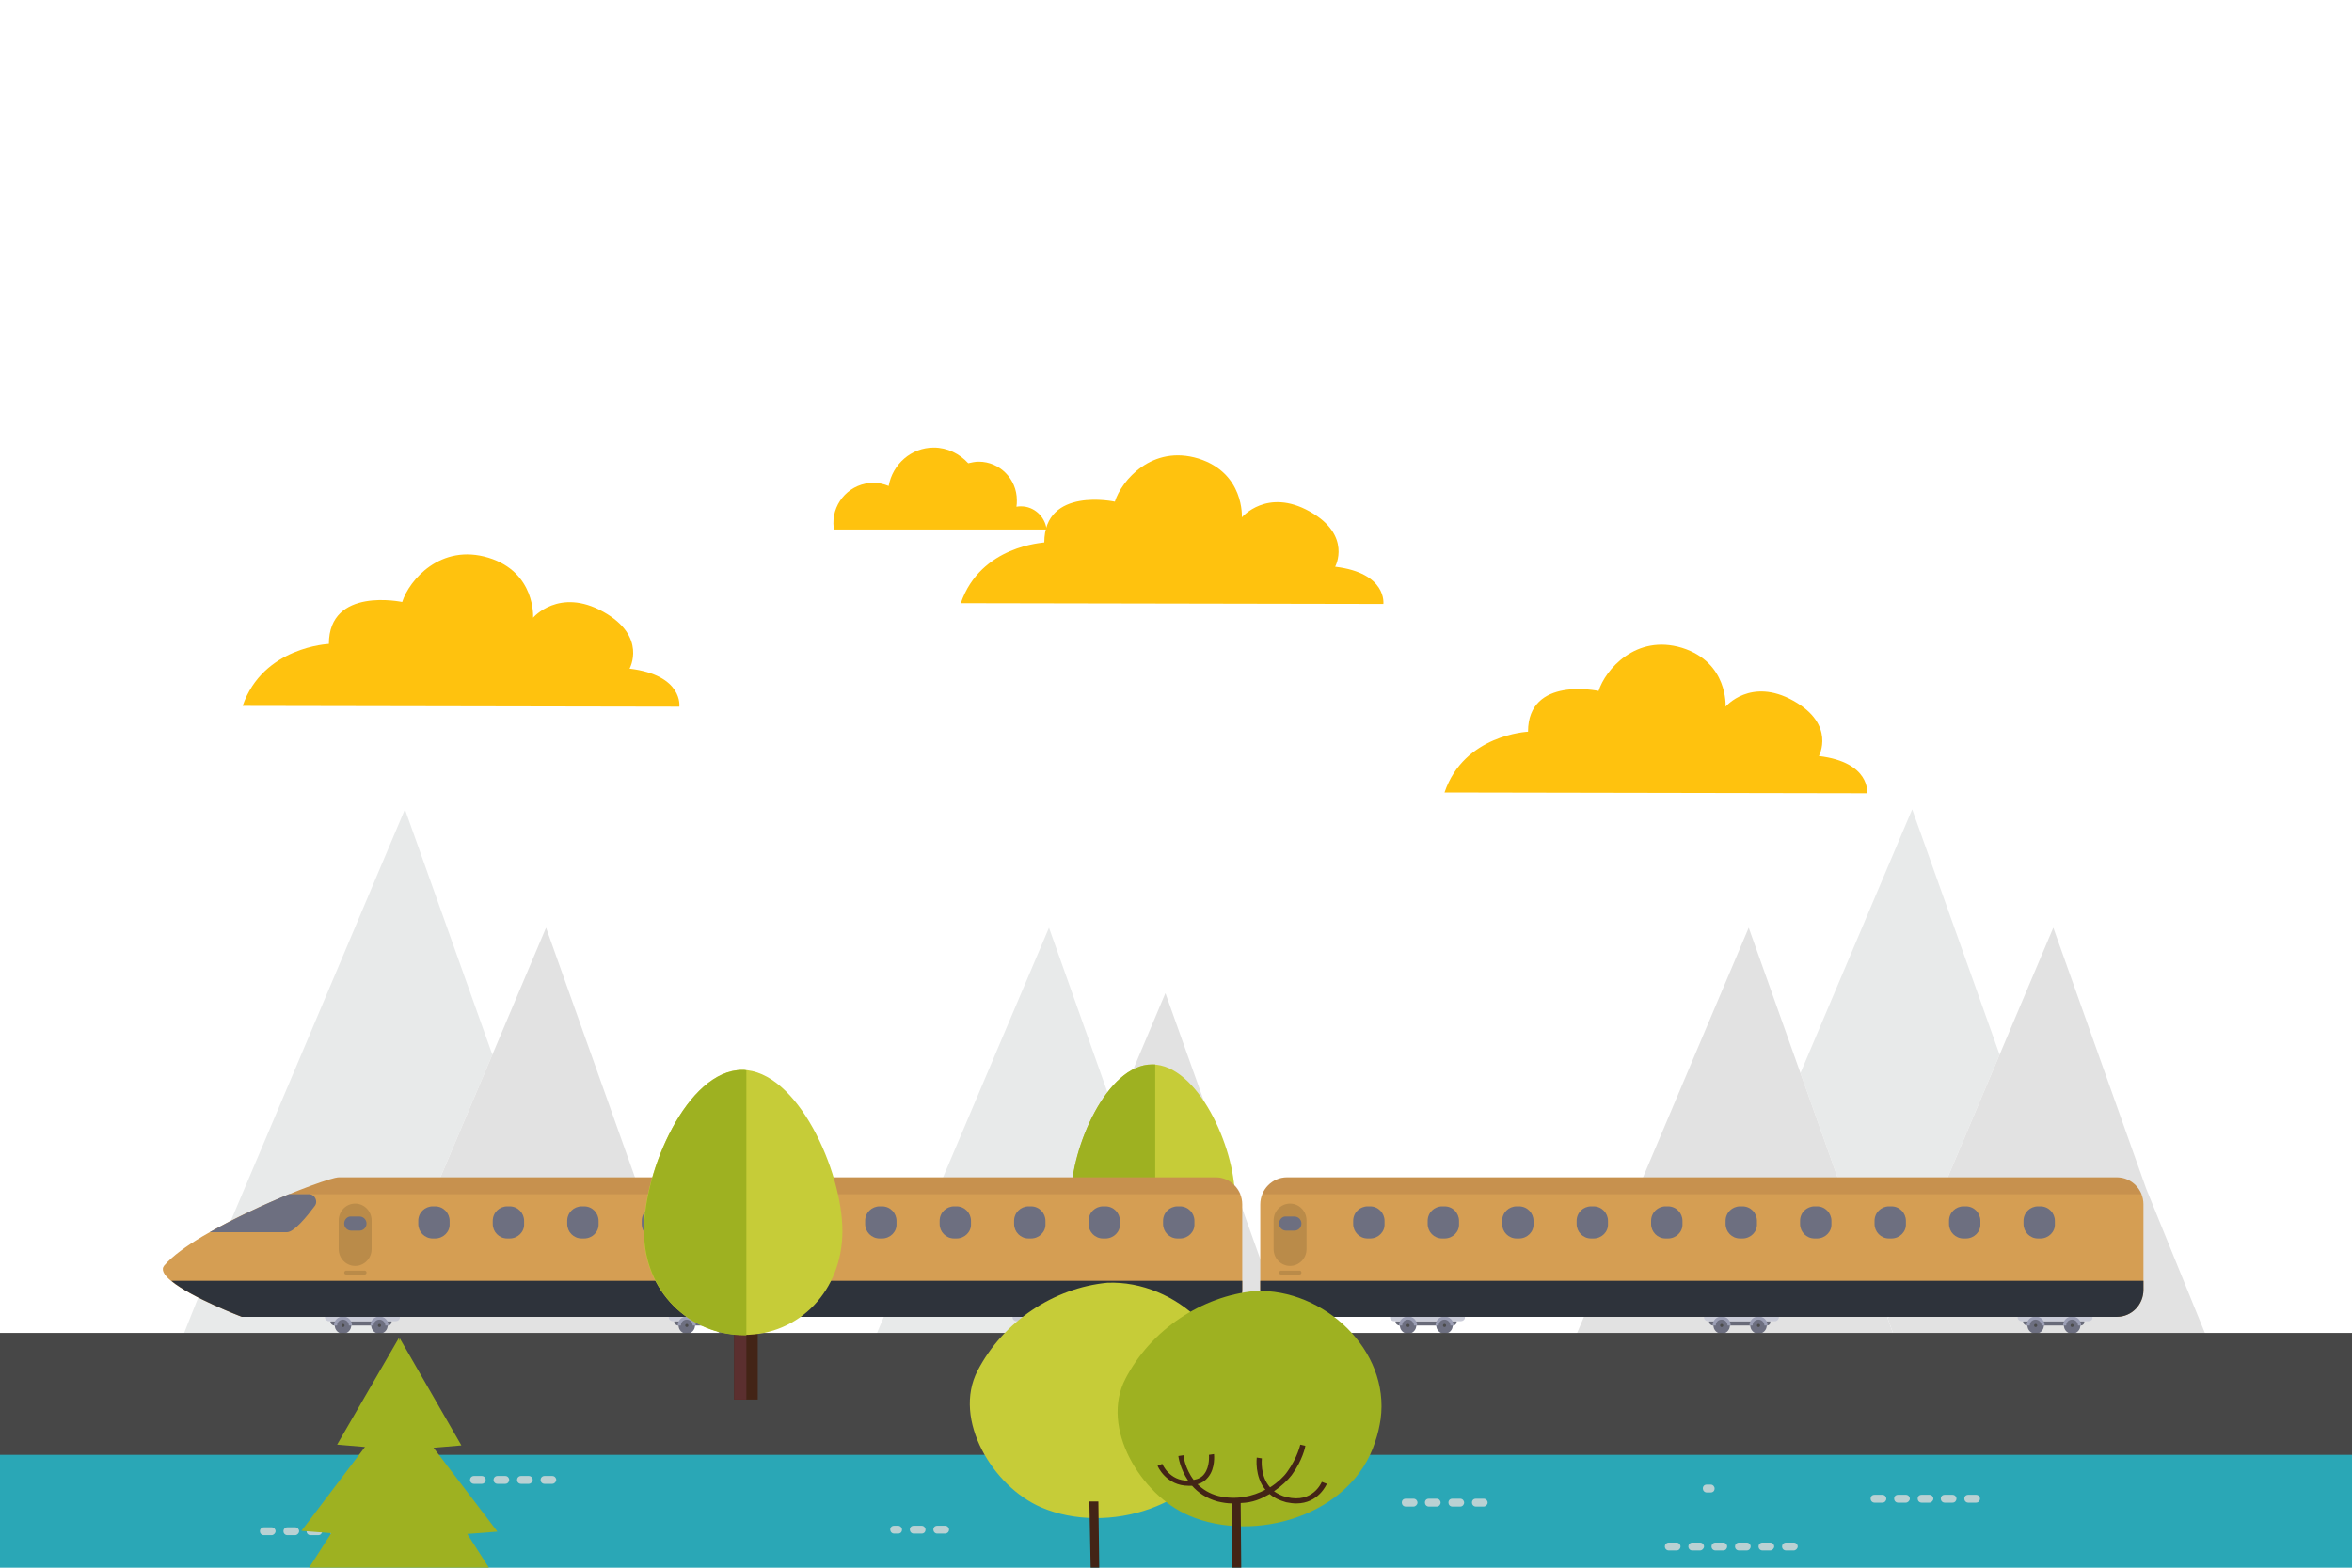 <?xml version="1.0" encoding="utf-8"?>
<!-- Generator: Adobe Illustrator 21.0.0, SVG Export Plug-In . SVG Version: 6.00 Build 0)  -->
<svg version="1.1" xmlns="http://www.w3.org/2000/svg" xmlns:xlink="http://www.w3.org/1999/xlink" x="0px" y="0px"
	 viewBox="0 0 600 400" style="enable-background:new 0 0 600 400;" xml:space="preserve">
<g id="Layer_1">
</g>
<g id="mountains1">
	<polygon style="fill:#E8EAEA;" points="125.6,269.1 103.3,206.5 74.6,274.4 50.2,332 46.1,342.3 50.2,342.3 94.6,342.3 	"/>
	<polygon style="fill:#E2E2E2;" points="94.6,342.3 98.7,342.3 151.6,342.3 176.9,342.3 139.3,236.7 125.6,269.1 	"/>
	<polygon style="fill:#E8EAEA;" points="510.1,269.1 487.8,206.5 459.3,273.8 481.6,336.5 	"/>
	<polygon style="fill:#E2E2E2;" points="510.1,269.1 481.6,336.5 483.7,342.3 536.1,342.3 547.5,342.3 563.4,342.4 547.5,303.3 
		523.8,236.7 	"/>
	<polygon style="fill:#E2E2E2;" points="459.3,273.8 446.1,236.7 401.4,342.3 430.3,342.3 479.1,342.3 483.7,342.3 481.6,336.5 	"/>
	<polygon style="fill:#E8EAEA;" points="267.6,236.7 222.8,342.3 259.7,342.3 284.4,284 	"/>
	<polygon style="fill:#E2E2E2;" points="284.4,284 259.7,342.3 305.1,342.3 329,342.3 297.3,253.4 	"/>
</g>
<g id="water1">
	<rect x="-2.9" y="369.2" style="fill:#2AA7B6;" width="603.3" height="32.3"/>
</g>
<g id="sky1" style="display:none;">
	<rect id="XMLID_177_" x="2.2" style="display:inline;fill:#F8971D;" width="598.3" height="19.5"/>
	<rect id="XMLID_192_" x="2.2" y="10.6" style="display:inline;fill:#F8971D;" width="598.3" height="18.4"/>
	<rect id="XMLID_191_" x="2.2" y="21.3" style="display:inline;fill:#F8971D;" width="598.3" height="17.2"/>
	<rect id="XMLID_190_" x="2.2" y="31.9" style="display:inline;fill:#F8971D;" width="598.3" height="16.1"/>
	<rect id="XMLID_189_" x="2.2" y="42.5" style="display:inline;fill:#F8971D;" width="598.3" height="15"/>
	<rect id="XMLID_188_" x="2.2" y="53.1" style="display:inline;fill:#F8971D;" width="598.3" height="13.8"/>
	<rect id="XMLID_187_" x="2.2" y="63.7" style="display:inline;fill:#F8971D;" width="598.3" height="12.7"/>
	<rect id="XMLID_186_" x="2.2" y="74.4" style="display:inline;fill:#F8971D;" width="598.3" height="11.5"/>
	<rect id="XMLID_185_" x="2.2" y="85" style="display:inline;fill:#F8971D;" width="598.3" height="10.4"/>
	<rect id="XMLID_183_" x="2.2" y="95.6" style="display:inline;fill:#F8971D;" width="598.3" height="9.2"/>
	<rect id="XMLID_182_" x="2.2" y="106.2" style="display:inline;fill:#F8971D;" width="598.3" height="8.1"/>
	<rect id="XMLID_181_" x="2.2" y="116.9" style="display:inline;fill:#F8971D;" width="598.3" height="6.9"/>
	<rect id="XMLID_180_" x="2.2" y="127.5" style="display:inline;fill:#F8971D;" width="598.3" height="5.8"/>
	<rect id="XMLID_179_" x="2.2" y="138.1" style="display:inline;fill:#F8971D;" width="598.3" height="4.7"/>
	<rect id="XMLID_178_" x="2.2" y="148.7" style="display:inline;fill:#F8971D;" width="598.3" height="3.5"/>
	<rect id="XMLID_176_" x="2.2" y="159.4" style="display:inline;fill:#F8971D;" width="598.3" height="2.4"/>
</g>
<g id="backTree1">
	<g>
		<rect x="292.2" y="326.7" style="fill:#432416;" width="5" height="13.9"/>
		<rect x="292.2" y="326.7" style="fill:#5B2F2F;" width="2.5" height="13.9"/>
		<path style="fill:#C6CC38;" d="M273.3,305.3c0,12.6,9.5,21.8,21.1,21.8c11.5,0,20.6-9.2,20.6-21.8c0-12.6-9.5-33.7-21.1-33.7
			C282.4,271.6,273.3,292.7,273.3,305.3"/>
		<path style="fill:#9EB121;" d="M293.9,271.6c0.3,0,0.6,0,0.8,0v55.5c-0.1,0-0.3,0-0.4,0c-11.5,0-21.1-9.2-21.1-21.8
			C273.3,292.7,282.4,271.6,293.9,271.6"/>
	</g>
</g>
<g id="train1">
	<g>
		<g>
			<path style="fill:#696B79;" d="M99,338.2H85.3c-0.5,0-1-0.4-1-1v-0.1h15.6v0.1C99.9,337.8,99.5,338.2,99,338.2z"/>
			<path style="fill:#CACCD8;" d="M101,337.1H83.9c-0.5,0-1-0.4-1-1V336c0-0.5,0.4-1,1-1H101c0.5,0,1,0.4,1,1v0.2
				C102,336.7,101.5,337.1,101,337.1z"/>
			<ellipse style="fill:#6D6F80;" cx="96.8" cy="338.2" rx="2.1" ry="2.1"/>
			<ellipse style="fill:#4B4B4B;" cx="96.8" cy="338.2" rx="0.4" ry="0.4"/>
			<ellipse style="fill:#6D6F80;" cx="87.5" cy="338.2" rx="2.1" ry="2.1"/>
			<ellipse style="fill:#4B4B4B;" cx="87.5" cy="338.2" rx="0.4" ry="0.4"/>
			<path style="fill:#9C9FB5;" d="M95.3,338.2L95.3,338.2c0-0.9,0.7-1.5,1.5-1.5c0.8,0,1.5,0.7,1.5,1.5l0,0h0.8l0,0
				c0-1.3-1-2.3-2.3-2.3c-1.3,0-2.3,1-2.3,2.3l0,0H95.3z"/>
			<path style="fill:#9C9FB5;" d="M86,338.2L86,338.2c0-0.9,0.7-1.5,1.5-1.5c0.8,0,1.5,0.7,1.5,1.5l0,0h0.8l0,0c0-1.3-1-2.3-2.3-2.3
				c-1.3,0-2.3,1-2.3,2.3l0,0H86z"/>
		</g>
		<g>
			<path style="fill:#696B79;" d="M186.7,338.2H173c-0.5,0-1-0.4-1-1v-0.1h15.6v0.1C187.6,337.8,187.2,338.2,186.7,338.2z"/>
			<path style="fill:#CACCD8;" d="M188.7,337.1h-17.1c-0.5,0-1-0.4-1-1V336c0-0.5,0.4-1,1-1h17.1c0.5,0,1,0.4,1,1v0.2
				C189.7,336.7,189.2,337.1,188.7,337.1z"/>
			<ellipse style="fill:#6D6F80;" cx="184.5" cy="338.2" rx="2.1" ry="2.1"/>
			<ellipse style="fill:#4B4B4B;" cx="184.5" cy="338.2" rx="0.4" ry="0.4"/>
			<ellipse style="fill:#6D6F80;" cx="175.2" cy="338.2" rx="2.1" ry="2.1"/>
			<ellipse style="fill:#4B4B4B;" cx="175.2" cy="338.2" rx="0.4" ry="0.4"/>
			<path style="fill:#9C9FB5;" d="M183,338.2L183,338.2c0-0.9,0.7-1.5,1.5-1.5c0.8,0,1.5,0.7,1.5,1.5l0,0h0.8l0,0
				c0-1.3-1-2.3-2.3-2.3c-1.3,0-2.3,1-2.3,2.3l0,0H183z"/>
			<path style="fill:#9C9FB5;" d="M173.7,338.2L173.7,338.2c0-0.9,0.7-1.5,1.5-1.5c0.8,0,1.5,0.7,1.5,1.5l0,0h0.8l0,0
				c0-1.3-1-2.3-2.3-2.3c-1.3,0-2.3,1-2.3,2.3l0,0H173.7z"/>
		</g>
		<g>
			<path style="fill:#696B79;" d="M274.4,338.2h-13.7c-0.5,0-1-0.4-1-1v-0.1h15.6v0.1C275.3,337.8,274.9,338.2,274.4,338.2z"/>
			<path style="fill:#CACCD8;" d="M276.4,337.1h-17.1c-0.5,0-1-0.4-1-1V336c0-0.5,0.4-1,1-1h17.1c0.5,0,1,0.4,1,1v0.2
				C277.4,336.7,276.9,337.1,276.4,337.1z"/>
			<ellipse style="fill:#6D6F80;" cx="272.2" cy="338.2" rx="2.1" ry="2.1"/>
			<ellipse style="fill:#4B4B4B;" cx="272.2" cy="338.2" rx="0.4" ry="0.4"/>
			<ellipse style="fill:#6D6F80;" cx="262.9" cy="338.2" rx="2.1" ry="2.1"/>
			<ellipse style="fill:#4B4B4B;" cx="262.9" cy="338.2" rx="0.4" ry="0.4"/>
			<path style="fill:#9C9FB5;" d="M270.7,338.2L270.7,338.2c0-0.9,0.7-1.5,1.5-1.5c0.8,0,1.5,0.7,1.5,1.5l0,0h0.8l0,0
				c0-1.3-1-2.3-2.3-2.3c-1.3,0-2.3,1-2.3,2.3l0,0H270.7z"/>
			<path style="fill:#9C9FB5;" d="M261.4,338.2L261.4,338.2c0-0.9,0.7-1.5,1.5-1.5c0.8,0,1.5,0.7,1.5,1.5l0,0h0.8l0,0
				c0-1.3-1-2.3-2.3-2.3c-1.3,0-2.3,1-2.3,2.3l0,0H261.4z"/>
		</g>
		<g>
			<path style="fill:#696B79;" d="M370.7,338.2H357c-0.5,0-1-0.4-1-1v-0.1h15.6v0.1C371.6,337.8,371.2,338.2,370.7,338.2z"/>
			<path style="fill:#CACCD8;" d="M372.7,337.1h-17.1c-0.5,0-1-0.4-1-1V336c0-0.5,0.4-1,1-1h17.1c0.5,0,1,0.4,1,1v0.2
				C373.7,336.7,373.2,337.1,372.7,337.1z"/>
			<ellipse style="fill:#6D6F80;" cx="368.5" cy="338.2" rx="2.1" ry="2.1"/>
			<ellipse style="fill:#4B4B4B;" cx="368.5" cy="338.2" rx="0.4" ry="0.4"/>
			<ellipse style="fill:#6D6F80;" cx="359.2" cy="338.2" rx="2.1" ry="2.1"/>
			<ellipse style="fill:#4B4B4B;" cx="359.2" cy="338.2" rx="0.4" ry="0.4"/>
			<path style="fill:#9C9FB5;" d="M367,338.2L367,338.2c0-0.9,0.7-1.5,1.5-1.5c0.8,0,1.5,0.7,1.5,1.5l0,0h0.8l0,0
				c0-1.3-1-2.3-2.3-2.3c-1.3,0-2.3,1-2.3,2.3l0,0H367z"/>
			<path style="fill:#9C9FB5;" d="M357.7,338.2L357.7,338.2c0-0.9,0.7-1.5,1.5-1.5c0.8,0,1.5,0.7,1.5,1.5l0,0h0.8l0,0
				c0-1.3-1-2.3-2.3-2.3c-1.3,0-2.3,1-2.3,2.3l0,0H357.7z"/>
		</g>
		<g>
			<path style="fill:#696B79;" d="M450.7,338.2h-13.7c-0.5,0-1-0.4-1-1v-0.1h15.6v0.1C451.7,337.8,451.3,338.2,450.7,338.2z"/>
			<path style="fill:#CACCD8;" d="M452.8,337.1h-17.1c-0.5,0-1-0.4-1-1V336c0-0.5,0.4-1,1-1h17.1c0.5,0,1,0.4,1,1v0.2
				C453.7,336.7,453.3,337.1,452.8,337.1z"/>
			<ellipse style="fill:#6D6F80;" cx="448.6" cy="338.2" rx="2.1" ry="2.1"/>
			<ellipse style="fill:#4B4B4B;" cx="448.6" cy="338.2" rx="0.4" ry="0.4"/>
			<ellipse style="fill:#6D6F80;" cx="439.2" cy="338.2" rx="2.1" ry="2.1"/>
			<ellipse style="fill:#4B4B4B;" cx="439.2" cy="338.2" rx="0.4" ry="0.4"/>
			<path style="fill:#9C9FB5;" d="M447.1,338.2L447.1,338.2c0-0.9,0.7-1.5,1.5-1.5c0.8,0,1.5,0.7,1.5,1.5l0,0h0.8l0,0
				c0-1.3-1-2.3-2.3-2.3c-1.3,0-2.3,1-2.3,2.3l0,0H447.1z"/>
			<path style="fill:#9C9FB5;" d="M437.7,338.2L437.7,338.2c0-0.9,0.7-1.5,1.5-1.5c0.8,0,1.5,0.7,1.5,1.5l0,0h0.8l0,0
				c0-1.3-1-2.3-2.3-2.3c-1.3,0-2.3,1-2.3,2.3l0,0H437.7z"/>
		</g>
		<g>
			<path style="fill:#696B79;" d="M530.8,338.2h-13.7c-0.5,0-1-0.4-1-1v-0.1h15.6v0.1C531.8,337.8,531.3,338.2,530.8,338.2z"/>
			<path style="fill:#CACCD8;" d="M532.8,337.1h-17.1c-0.5,0-1-0.4-1-1V336c0-0.5,0.4-1,1-1h17.1c0.5,0,1,0.4,1,1v0.2
				C533.8,336.7,533.4,337.1,532.8,337.1z"/>
			<ellipse style="fill:#6D6F80;" cx="528.6" cy="338.2" rx="2.1" ry="2.1"/>
			<ellipse style="fill:#4B4B4B;" cx="528.6" cy="338.2" rx="0.4" ry="0.4"/>
			<ellipse style="fill:#6D6F80;" cx="519.3" cy="338.2" rx="2.1" ry="2.1"/>
			<ellipse style="fill:#4B4B4B;" cx="519.3" cy="338.2" rx="0.4" ry="0.4"/>
			<path style="fill:#9C9FB5;" d="M527.1,338.2L527.1,338.2c0-0.9,0.7-1.5,1.5-1.5c0.8,0,1.5,0.7,1.5,1.5l0,0h0.8l0,0
				c0-1.3-1-2.3-2.3-2.3c-1.3,0-2.3,1-2.3,2.3l0,0H527.1z"/>
			<path style="fill:#9C9FB5;" d="M517.8,338.2L517.8,338.2c0-0.9,0.7-1.5,1.5-1.5c0.8,0,1.5,0.7,1.5,1.5l0,0h0.8l0,0
				c0-1.3-1-2.3-2.3-2.3c-1.3,0-2.3,1-2.3,2.3l0,0H517.8z"/>
		</g>
		<path style="fill:#D59E53;" d="M321.5,329.1c0,3.8,3,6.9,6.8,6.9H540c3.7,0,6.8-3.1,6.8-6.9v-21.8c0-3.8-3-6.9-6.8-6.9H328.3
			c-3.7,0-6.8,3.1-6.8,6.9V329.1z"/>
		<path style="opacity:0.1;fill:#4A1C1F;" d="M322,304.7c1-2.5,3.4-4.3,6.3-4.3H540c2.8,0,5.3,1.8,6.3,4.3H322z"/>
		<path style="fill:#2E333B;" d="M321.5,329.1v-2.3h225.3v2.3c0,3.8-3,6.9-6.8,6.9H417.3v0h-89C324.5,336,321.5,332.9,321.5,329.1z"
			/>
		<path style="fill:#D59E53;" d="M41.9,322.9c8.1-9.5,41.2-22.5,44.5-22.5h12h88.7h123c3.7,0,6.8,3.1,6.8,6.9v21.8
			c0,3.8-3,6.9-6.8,6.9h-123v0h-109H61.7C61.7,336,38.4,327.1,41.9,322.9z"/>
		<path style="opacity:0.1;fill:#4A1C1F;" d="M73.8,304.7c6.4-2.6,11.5-4.3,12.7-4.3h12h88.7h123c2.8,0,5.3,1.8,6.3,4.3H73.8z"/>
		<path style="fill:#6D6F80;" d="M53.5,314.4c6.4-3.6,13.9-7.1,20.2-9.7h5.1c1.5,0,2.4,1.8,1.5,3c-2.1,2.8-5.3,6.7-7.1,6.7
			C71.2,314.4,61.4,314.4,53.5,314.4z"/>
		<path style="fill:#2E333B;" d="M316.9,326.8v2.3c0,3.8-3,6.9-6.8,6.9h-123v0h-109H61.7c0,0-12.9-4.9-18-9.2H316.9z"/>
		<path style="fill:#BA8B49;" d="M86.4,318.7c0,2.4,1.9,4.3,4.2,4.3l0,0c2.3,0,4.2-1.9,4.2-4.3v-7.3c0-2.4-1.9-4.3-4.2-4.3l0,0
			c-2.3,0-4.2,1.9-4.2,4.3V318.7z"/>
		<path style="fill:#BA8B49;" d="M87.8,324.7c0,0.3,0.2,0.5,0.5,0.5H93c0.3,0,0.5-0.2,0.5-0.5l0,0c0-0.3-0.2-0.5-0.5-0.5h-4.7
			C88.1,324.2,87.8,324.4,87.8,324.7L87.8,324.7z"/>
		<path style="fill:#6D6F80;" d="M87.8,312.2c0,1,0.8,1.8,1.8,1.8h2.1c1,0,1.8-0.8,1.8-1.8l0,0c0-1-0.8-1.8-1.8-1.8h-2.1
			C88.6,310.3,87.8,311.2,87.8,312.2L87.8,312.2z"/>
		<path style="fill:#6D6F80;" d="M111,316h-0.6c-2.1,0-3.7-1.7-3.7-3.7v-0.8c0-2.1,1.7-3.7,3.7-3.7h0.6c2.1,0,3.7,1.7,3.7,3.7v0.8
			C114.8,314.3,113.1,316,111,316z"/>
		<path style="fill:#6D6F80;" d="M130,316h-0.6c-2.1,0-3.7-1.7-3.7-3.7v-0.8c0-2.1,1.7-3.7,3.7-3.7h0.6c2.1,0,3.7,1.7,3.7,3.7v0.8
			C133.8,314.3,132.1,316,130,316z"/>
		<path style="fill:#6D6F80;" d="M149,316h-0.6c-2.1,0-3.7-1.7-3.7-3.7v-0.8c0-2.1,1.7-3.7,3.7-3.7h0.6c2.1,0,3.7,1.7,3.7,3.7v0.8
			C152.8,314.3,151.1,316,149,316z"/>
		<path style="fill:#6D6F80;" d="M168,316h-0.6c-2.1,0-3.7-1.7-3.7-3.7v-0.8c0-2.1,1.7-3.7,3.7-3.7h0.6c2.1,0,3.7,1.7,3.7,3.7v0.8
			C171.8,314.3,170.1,316,168,316z"/>
		<path style="fill:#6D6F80;" d="M187,316h-0.6c-2.1,0-3.7-1.7-3.7-3.7v-0.8c0-2.1,1.7-3.7,3.7-3.7h0.6c2.1,0,3.7,1.7,3.7,3.7v0.8
			C190.8,314.3,189.1,316,187,316z"/>
		<path style="fill:#6D6F80;" d="M206,316h-0.6c-2.1,0-3.7-1.7-3.7-3.7v-0.8c0-2.1,1.7-3.7,3.7-3.7h0.6c2.1,0,3.7,1.7,3.7,3.7v0.8
			C209.8,314.3,208.1,316,206,316z"/>
		<path style="fill:#6D6F80;" d="M225,316h-0.6c-2.1,0-3.7-1.7-3.7-3.7v-0.8c0-2.1,1.7-3.7,3.7-3.7h0.6c2.1,0,3.7,1.7,3.7,3.7v0.8
			C228.8,314.3,227.1,316,225,316z"/>
		<path style="fill:#6D6F80;" d="M244,316h-0.6c-2.1,0-3.7-1.7-3.7-3.7v-0.8c0-2.1,1.7-3.7,3.7-3.7h0.6c2.1,0,3.7,1.7,3.7,3.7v0.8
			C247.8,314.3,246.1,316,244,316z"/>
		<path style="fill:#6D6F80;" d="M263,316h-0.6c-2.1,0-3.7-1.7-3.7-3.7v-0.8c0-2.1,1.7-3.7,3.7-3.7h0.6c2.1,0,3.7,1.7,3.7,3.7v0.8
			C266.8,314.3,265.1,316,263,316z"/>
		<path style="fill:#6D6F80;" d="M282,316h-0.6c-2.1,0-3.7-1.7-3.7-3.7v-0.8c0-2.1,1.7-3.7,3.7-3.7h0.6c2.1,0,3.7,1.7,3.7,3.7v0.8
			C285.8,314.3,284.1,316,282,316z"/>
		<path style="fill:#6D6F80;" d="M301,316h-0.6c-2.1,0-3.7-1.7-3.7-3.7v-0.8c0-2.1,1.7-3.7,3.7-3.7h0.6c2.1,0,3.7,1.7,3.7,3.7v0.8
			C304.8,314.3,303.1,316,301,316z"/>
		<path style="fill:#BA8B49;" d="M324.9,318.7c0,2.4,1.9,4.3,4.2,4.3l0,0c2.3,0,4.2-1.9,4.2-4.3v-7.3c0-2.4-1.9-4.3-4.2-4.3l0,0
			c-2.3,0-4.2,1.9-4.2,4.3V318.7z"/>
		<path style="fill:#BA8B49;" d="M326.3,324.7c0,0.3,0.2,0.5,0.5,0.5h4.7c0.3,0,0.5-0.2,0.5-0.5l0,0c0-0.3-0.2-0.5-0.5-0.5h-4.7
			C326.6,324.2,326.3,324.4,326.3,324.7L326.3,324.7z"/>
		<path style="fill:#6D6F80;" d="M326.3,312.2c0,1,0.8,1.8,1.8,1.8h2.1c1,0,1.8-0.8,1.8-1.8l0,0c0-1-0.8-1.8-1.8-1.8h-2.1
			C327.1,310.3,326.3,311.2,326.3,312.2L326.3,312.2z"/>
		<path style="fill:#6D6F80;" d="M349.5,316h-0.6c-2.1,0-3.7-1.7-3.7-3.7v-0.8c0-2.1,1.7-3.7,3.7-3.7h0.6c2.1,0,3.7,1.7,3.7,3.7v0.8
			C353.3,314.3,351.6,316,349.5,316z"/>
		<path style="fill:#6D6F80;" d="M368.5,316h-0.6c-2.1,0-3.7-1.7-3.7-3.7v-0.8c0-2.1,1.7-3.7,3.7-3.7h0.6c2.1,0,3.7,1.7,3.7,3.7v0.8
			C372.3,314.3,370.6,316,368.5,316z"/>
		<path style="fill:#6D6F80;" d="M387.5,316h-0.6c-2.1,0-3.7-1.7-3.7-3.7v-0.8c0-2.1,1.7-3.7,3.7-3.7h0.6c2.1,0,3.7,1.7,3.7,3.7v0.8
			C391.3,314.3,389.6,316,387.5,316z"/>
		<path style="fill:#6D6F80;" d="M406.5,316h-0.6c-2.1,0-3.7-1.7-3.7-3.7v-0.8c0-2.1,1.7-3.7,3.7-3.7h0.6c2.1,0,3.7,1.7,3.7,3.7v0.8
			C410.3,314.3,408.6,316,406.5,316z"/>
		<path style="fill:#6D6F80;" d="M425.5,316h-0.6c-2.1,0-3.7-1.7-3.7-3.7v-0.8c0-2.1,1.7-3.7,3.7-3.7h0.6c2.1,0,3.7,1.7,3.7,3.7v0.8
			C429.3,314.3,427.6,316,425.5,316z"/>
		<path style="fill:#6D6F80;" d="M444.5,316h-0.6c-2.1,0-3.7-1.7-3.7-3.7v-0.8c0-2.1,1.7-3.7,3.7-3.7h0.6c2.1,0,3.7,1.7,3.7,3.7v0.8
			C448.3,314.3,446.6,316,444.5,316z"/>
		<path style="fill:#6D6F80;" d="M463.5,316h-0.6c-2.1,0-3.7-1.7-3.7-3.7v-0.8c0-2.1,1.7-3.7,3.7-3.7h0.6c2.1,0,3.7,1.7,3.7,3.7v0.8
			C467.3,314.3,465.6,316,463.5,316z"/>
		<path style="fill:#6D6F80;" d="M482.5,316h-0.6c-2.1,0-3.7-1.7-3.7-3.7v-0.8c0-2.1,1.7-3.7,3.7-3.7h0.6c2.1,0,3.7,1.7,3.7,3.7v0.8
			C486.3,314.3,484.6,316,482.5,316z"/>
		<path style="fill:#6D6F80;" d="M501.5,316h-0.6c-2.1,0-3.7-1.7-3.7-3.7v-0.8c0-2.1,1.7-3.7,3.7-3.7h0.6c2.1,0,3.7,1.7,3.7,3.7v0.8
			C505.3,314.3,503.6,316,501.5,316z"/>
		<path style="fill:#6D6F80;" d="M520.5,316h-0.6c-2.1,0-3.7-1.7-3.7-3.7v-0.8c0-2.1,1.7-3.7,3.7-3.7h0.6c2.1,0,3.7,1.7,3.7,3.7v0.8
			C524.3,314.3,522.6,316,520.5,316z"/>
	</g>
</g>
<g id="ground1">
	<rect x="-2.7" y="340.1" style="fill:#474747;" width="603.3" height="31.1"/>
</g>
<g id="cloud4">
	<path id="XMLID_5_" style="fill:#FFC20E;" d="M245.1,153.9l107.8,0.2c0,0,1-7.9-12.3-9.5c0,0,4.4-8-6.5-14.1
		c-10.9-6.1-17.3,1.5-17.3,1.5s0.7-11.3-11.1-15c-11.8-3.6-19.6,5.6-21.3,11c0,0-18-3.9-18,10.4
		C266.4,138.5,250.2,139.1,245.1,153.9L245.1,153.9z"/>
</g>
<g id="cloud3">
	<path id="XMLID_287_" style="fill:#FFC20E;" d="M61.9,180.1l111.4,0.2c0,0,1.1-8-12.7-9.7c0,0,4.6-8.2-6.7-14.5s-17.9,1.5-17.9,1.5
		s0.7-11.6-11.4-15.3c-12.2-3.7-20.2,5.7-22,11.3c0,0-18.7-4-18.7,10.7C83.9,164.3,67.1,165,61.9,180.1L61.9,180.1z"/>
</g>
<g id="cloud2">
	<path id="XMLID_2_" style="fill:#FFC20E;" d="M222.8,123.2c1.4,0,2.7,0.3,3.9,0.8c1-5.6,5.8-9.8,11.5-9.8c3.5,0,6.6,1.6,8.8,4
		c0.9-0.2,1.7-0.4,2.7-0.4c5.3,0,9.7,4.4,9.7,9.8c0,0.6,0,1.1-0.1,1.7c0.4-0.1,0.8-0.1,1.2-0.1c3.3,0,6.1,2.6,6.5,5.9h-7.8h-30.6
		h-15.9c0-0.5-0.1-1-0.1-1.5C212.5,127.9,217.1,123.2,222.8,123.2L222.8,123.2z"/>
</g>
<g id="cloud1">
	<path id="XMLID_248_" style="fill:#FFC20E;" d="M368.5,202.2l107.8,0.2c0,0,1-7.9-12.3-9.5c0,0,4.4-8-6.5-14.1
		c-10.9-6.1-17.3,1.5-17.3,1.5s0.7-11.3-11.1-15c-11.8-3.6-19.6,5.6-21.3,11c0,0-18-3.9-18,10.4
		C389.8,186.7,373.5,187.4,368.5,202.2L368.5,202.2z"/>
</g>
<g id="particles">
	<g id="gr7">
		<path style="fill:#BAD1D3;" d="M504.1,383.4h-2c-0.6,0-1-0.5-1-1c0-0.6,0.4-1,1-1h2c0.6,0,1,0.5,1,1
			C505.1,382.9,504.7,383.4,504.1,383.4z"/>
		<path style="fill:#BAD1D3;" d="M498.1,383.4h-2c-0.6,0-1-0.5-1-1c0-0.6,0.4-1,1-1h2c0.6,0,1,0.5,1,1
			C499.1,382.9,498.7,383.4,498.1,383.4z"/>
		<path style="fill:#BAD1D3;" d="M492.2,383.4h-2c-0.6,0-1-0.5-1-1c0-0.6,0.4-1,1-1h2c0.6,0,1,0.5,1,1
			C493.2,382.9,492.7,383.4,492.2,383.4z"/>
		<path style="fill:#BAD1D3;" d="M486.2,383.4h-2c-0.6,0-1-0.5-1-1c0-0.6,0.4-1,1-1h2c0.6,0,1,0.5,1,1
			C487.2,382.9,486.7,383.4,486.2,383.4z"/>
		<path style="fill:#BAD1D3;" d="M480.2,383.4h-2c-0.6,0-1-0.5-1-1c0-0.6,0.4-1,1-1h2c0.6,0,1,0.5,1,1
			C481.2,382.9,480.8,383.4,480.2,383.4z"/>
	</g>
	<g id="gr6">
		<path style="fill:#BAD1D3;" d="M457.6,395.6h-2c-0.6,0-1-0.5-1-1s0.4-1,1-1h2c0.6,0,1,0.5,1,1S458.1,395.6,457.6,395.6z"/>
		<path style="fill:#BAD1D3;" d="M451.6,395.6h-2c-0.6,0-1-0.5-1-1s0.4-1,1-1h2c0.6,0,1,0.5,1,1S452.1,395.6,451.6,395.6z"/>
		<path style="fill:#BAD1D3;" d="M445.6,395.6h-2c-0.6,0-1-0.5-1-1s0.4-1,1-1h2c0.6,0,1,0.5,1,1S446.2,395.6,445.6,395.6z"/>
		<path style="fill:#BAD1D3;" d="M439.6,395.6h-2c-0.6,0-1-0.5-1-1s0.4-1,1-1h2c0.6,0,1,0.5,1,1S440.2,395.6,439.6,395.6z"/>
		<path style="fill:#BAD1D3;" d="M433.7,395.6h-2c-0.6,0-1-0.5-1-1s0.4-1,1-1h2c0.6,0,1,0.5,1,1S434.2,395.6,433.7,395.6z"/>
		<path style="fill:#BAD1D3;" d="M427.7,395.6h-2c-0.6,0-1-0.5-1-1s0.4-1,1-1h2c0.6,0,1,0.5,1,1S428.3,395.6,427.7,395.6z"/>
	</g>
	<g id="gr5">
		<path style="fill:#BAD1D3;" d="M378.5,384.4h-2c-0.6,0-1-0.5-1-1c0-0.6,0.4-1,1-1h2c0.6,0,1,0.5,1,1
			C379.5,383.9,379,384.4,378.5,384.4z"/>
		<path style="fill:#BAD1D3;" d="M372.5,384.4h-2c-0.6,0-1-0.5-1-1c0-0.6,0.4-1,1-1h2c0.6,0,1,0.5,1,1
			C373.5,383.9,373.1,384.4,372.5,384.4z"/>
		<path style="fill:#BAD1D3;" d="M366.5,384.4h-2c-0.6,0-1-0.5-1-1c0-0.6,0.4-1,1-1h2c0.6,0,1,0.5,1,1
			C367.5,383.9,367.1,384.4,366.5,384.4z"/>
		<path style="fill:#BAD1D3;" d="M360.6,384.4h-2c-0.6,0-1-0.5-1-1c0-0.6,0.4-1,1-1h2c0.6,0,1,0.5,1,1
			C361.6,383.9,361.1,384.4,360.6,384.4z"/>
	</g>
	<g id="gr4">
		<path style="fill:#BAD1D3;" d="M241.1,391.3h-2c-0.6,0-1-0.5-1-1c0-0.6,0.4-1,1-1h2c0.6,0,1,0.5,1,1
			C242.1,390.9,241.6,391.3,241.1,391.3z"/>
		<path style="fill:#BAD1D3;" d="M235.1,391.3h-2c-0.6,0-1-0.5-1-1c0-0.6,0.4-1,1-1h2c0.6,0,1,0.5,1,1
			C236.1,390.9,235.7,391.3,235.1,391.3z"/>
		<path style="fill:#BAD1D3;" d="M229.1,391.3h-1c-0.6,0-1-0.5-1-1c0-0.6,0.4-1,1-1h1c0.6,0,1,0.5,1,1
			C230.1,390.9,229.7,391.3,229.1,391.3z"/>
	</g>
	<g id="gr3">
		<path style="fill:#BAD1D3;" d="M436.4,380.8h-1c-0.6,0-1-0.5-1-1c0-0.6,0.4-1,1-1h1c0.6,0,1,0.5,1,1
			C437.4,380.4,437,380.8,436.4,380.8z"/>
	</g>
	<g id="gr2">
		<path style="fill:#BAD1D3;" d="M140.9,378.6h-2c-0.6,0-1-0.5-1-1s0.4-1,1-1h2c0.6,0,1,0.5,1,1S141.4,378.6,140.9,378.6z"/>
		<path style="fill:#BAD1D3;" d="M134.9,378.6h-2c-0.6,0-1-0.5-1-1s0.4-1,1-1h2c0.6,0,1,0.5,1,1S135.4,378.6,134.9,378.6z"/>
		<path style="fill:#BAD1D3;" d="M128.9,378.6h-2c-0.6,0-1-0.5-1-1s0.4-1,1-1h2c0.6,0,1,0.5,1,1S129.5,378.6,128.9,378.6z"/>
		<path style="fill:#BAD1D3;" d="M122.9,378.6h-2c-0.6,0-1-0.5-1-1s0.4-1,1-1h2c0.6,0,1,0.5,1,1S123.5,378.6,122.9,378.6z"/>
	</g>
	<g id="gr1">
		<path style="fill:#BAD1D3;" d="M99.2,391.7h-2c-0.6,0-1-0.5-1-1s0.4-1,1-1h2c0.6,0,1,0.5,1,1S99.7,391.7,99.2,391.7z"/>
		<path style="fill:#BAD1D3;" d="M93.2,391.7h-2c-0.6,0-1-0.5-1-1s0.4-1,1-1h2c0.6,0,1,0.5,1,1S93.7,391.7,93.2,391.7z"/>
		<path style="fill:#BAD1D3;" d="M87.2,391.7h-2c-0.6,0-1-0.5-1-1s0.4-1,1-1h2c0.6,0,1,0.5,1,1S87.8,391.7,87.2,391.7z"/>
		<path style="fill:#BAD1D3;" d="M81.2,391.7h-2c-0.6,0-1-0.5-1-1s0.4-1,1-1h2c0.6,0,1,0.5,1,1S81.8,391.7,81.2,391.7z"/>
		<path style="fill:#BAD1D3;" d="M75.3,391.7h-2c-0.6,0-1-0.5-1-1s0.4-1,1-1h2c0.6,0,1,0.5,1,1S75.8,391.7,75.3,391.7z"/>
		<path style="fill:#BAD1D3;" d="M69.3,391.7h-2c-0.6,0-1-0.5-1-1s0.4-1,1-1h2c0.6,0,1,0.5,1,1S69.8,391.7,69.3,391.7z"/>
	</g>
</g>
<g id="middleTree1">
	<g>
		<rect x="187.3" y="340.1" style="fill:#432416;" width="6" height="17"/>
		<rect x="187.3" y="340.1" style="fill:#5B2F2F;" width="3.1" height="17"/>
		<path style="fill:#C6CC38;" d="M164.2,314.1c0,15.4,11.6,26.5,25.6,26.5c14,0,25.1-11.2,25.1-26.5c0-15.4-11.6-41.1-25.6-41.1
			C175.3,273,164.2,298.8,164.2,314.1"/>
		<path style="fill:#9EB121;" d="M189.4,273c0.3,0,0.7,0,1,0.1v67.6c-0.2,0-0.3,0-0.5,0c-14,0-25.6-11.2-25.6-26.5
			C164.2,298.8,175.3,273,189.4,273"/>
	</g>
</g>
<g id="frontTree2">
	<polygon style="fill:#9EB121;" points="140.1,440.1 123.8,411 131.4,410.4 119.2,391.4 126.9,390.8 110.6,369.4 117.7,368.8 
		102,341.5 101.8,342.2 101.8,341.3 86,368.6 93.1,369.2 76.9,390.6 84.5,391.2 72.3,410.2 79.9,410.8 63.6,439.9 77,439.7 
		77,439.7 	"/>
</g>
<g id="frontTree1">
	<path style="fill:#C6CC38;" d="M313.1,365.8c-6,18.8-30.7,26-47.5,18.8c-12.3-5.3-22.7-22.4-16.2-34.9
		c6.5-12.5,19.4-21.1,33.1-22.4c17.5-0.7,34.4,15.1,32,32.7C314.2,361.9,313.7,363.9,313.1,365.8"/>
	<path style="fill:#432416;" d="M277.9,383.1l0.9,46.5l2,0.3l-0.6-46.8C279.4,383.1,278.6,383.1,277.9,383.1z"/>
	<path style="fill:#9EB121;" d="M350.8,367.9c-6,18.8-30.7,26-47.5,18.8c-12.3-5.3-22.7-22.4-16.2-34.9
		c6.5-12.5,19.4-21.1,33.1-22.4c17.5-0.7,34.4,15.1,32,32.7C351.9,364,351.5,365.9,350.8,367.9"/>
	<path style="fill:#432416;" d="M337.2,378.1c-0.1,0.2-2.3,5.5-8.9,3.9c-1.4-0.3-2.4-0.9-3.3-1.5c1.9-1.3,3.5-2.8,4.5-4.1
		c2.8-3.8,3.5-7.3,3.5-7.5l-1.3-0.3c0,0-0.7,3.3-3.3,6.9c-0.9,1.3-2.5,2.8-4.4,4c-2.6-2.9-2.1-7.1-2.1-7.4l-1.3-0.2
		c0,0.1-0.6,4.8,2.2,8.2c-3.2,1.7-7.4,2.7-12,1.6c-2.3-0.6-4-1.7-5.3-3c1.1-0.3,2-0.9,2.7-1.8c1.9-2.3,1.5-5.7,1.5-5.9l-1.3,0.2
		c0,0,0.3,3-1.2,4.9c-0.6,0.8-1.5,1.3-2.7,1.5c-2.2-2.9-2.6-6.1-2.6-6.3l-1.3,0.2c0,0.1,0.4,3.2,2.5,6.3c-4.8,0-6.5-4.1-6.6-4.3
		l-1.2,0.5c0,0.1,2.2,5.1,7.9,5.1c0.3,0,0.5,0,0.8,0c0,0,0.1,0,0.1,0c1.5,1.7,3.6,3.2,6.5,4c1.3,0.3,2.5,0.5,3.7,0.5l0.1,46.7
		l2.5-0.1l-0.4-46.7c3.1-0.1,5.1-1,7.4-2.3c1,0.9,2.4,1.6,4.2,2.1c1,0.2,1.8,0.3,2.6,0.3c5.7,0,7.7-4.9,7.8-5L337.2,378.1z"/>
</g>
</svg>
